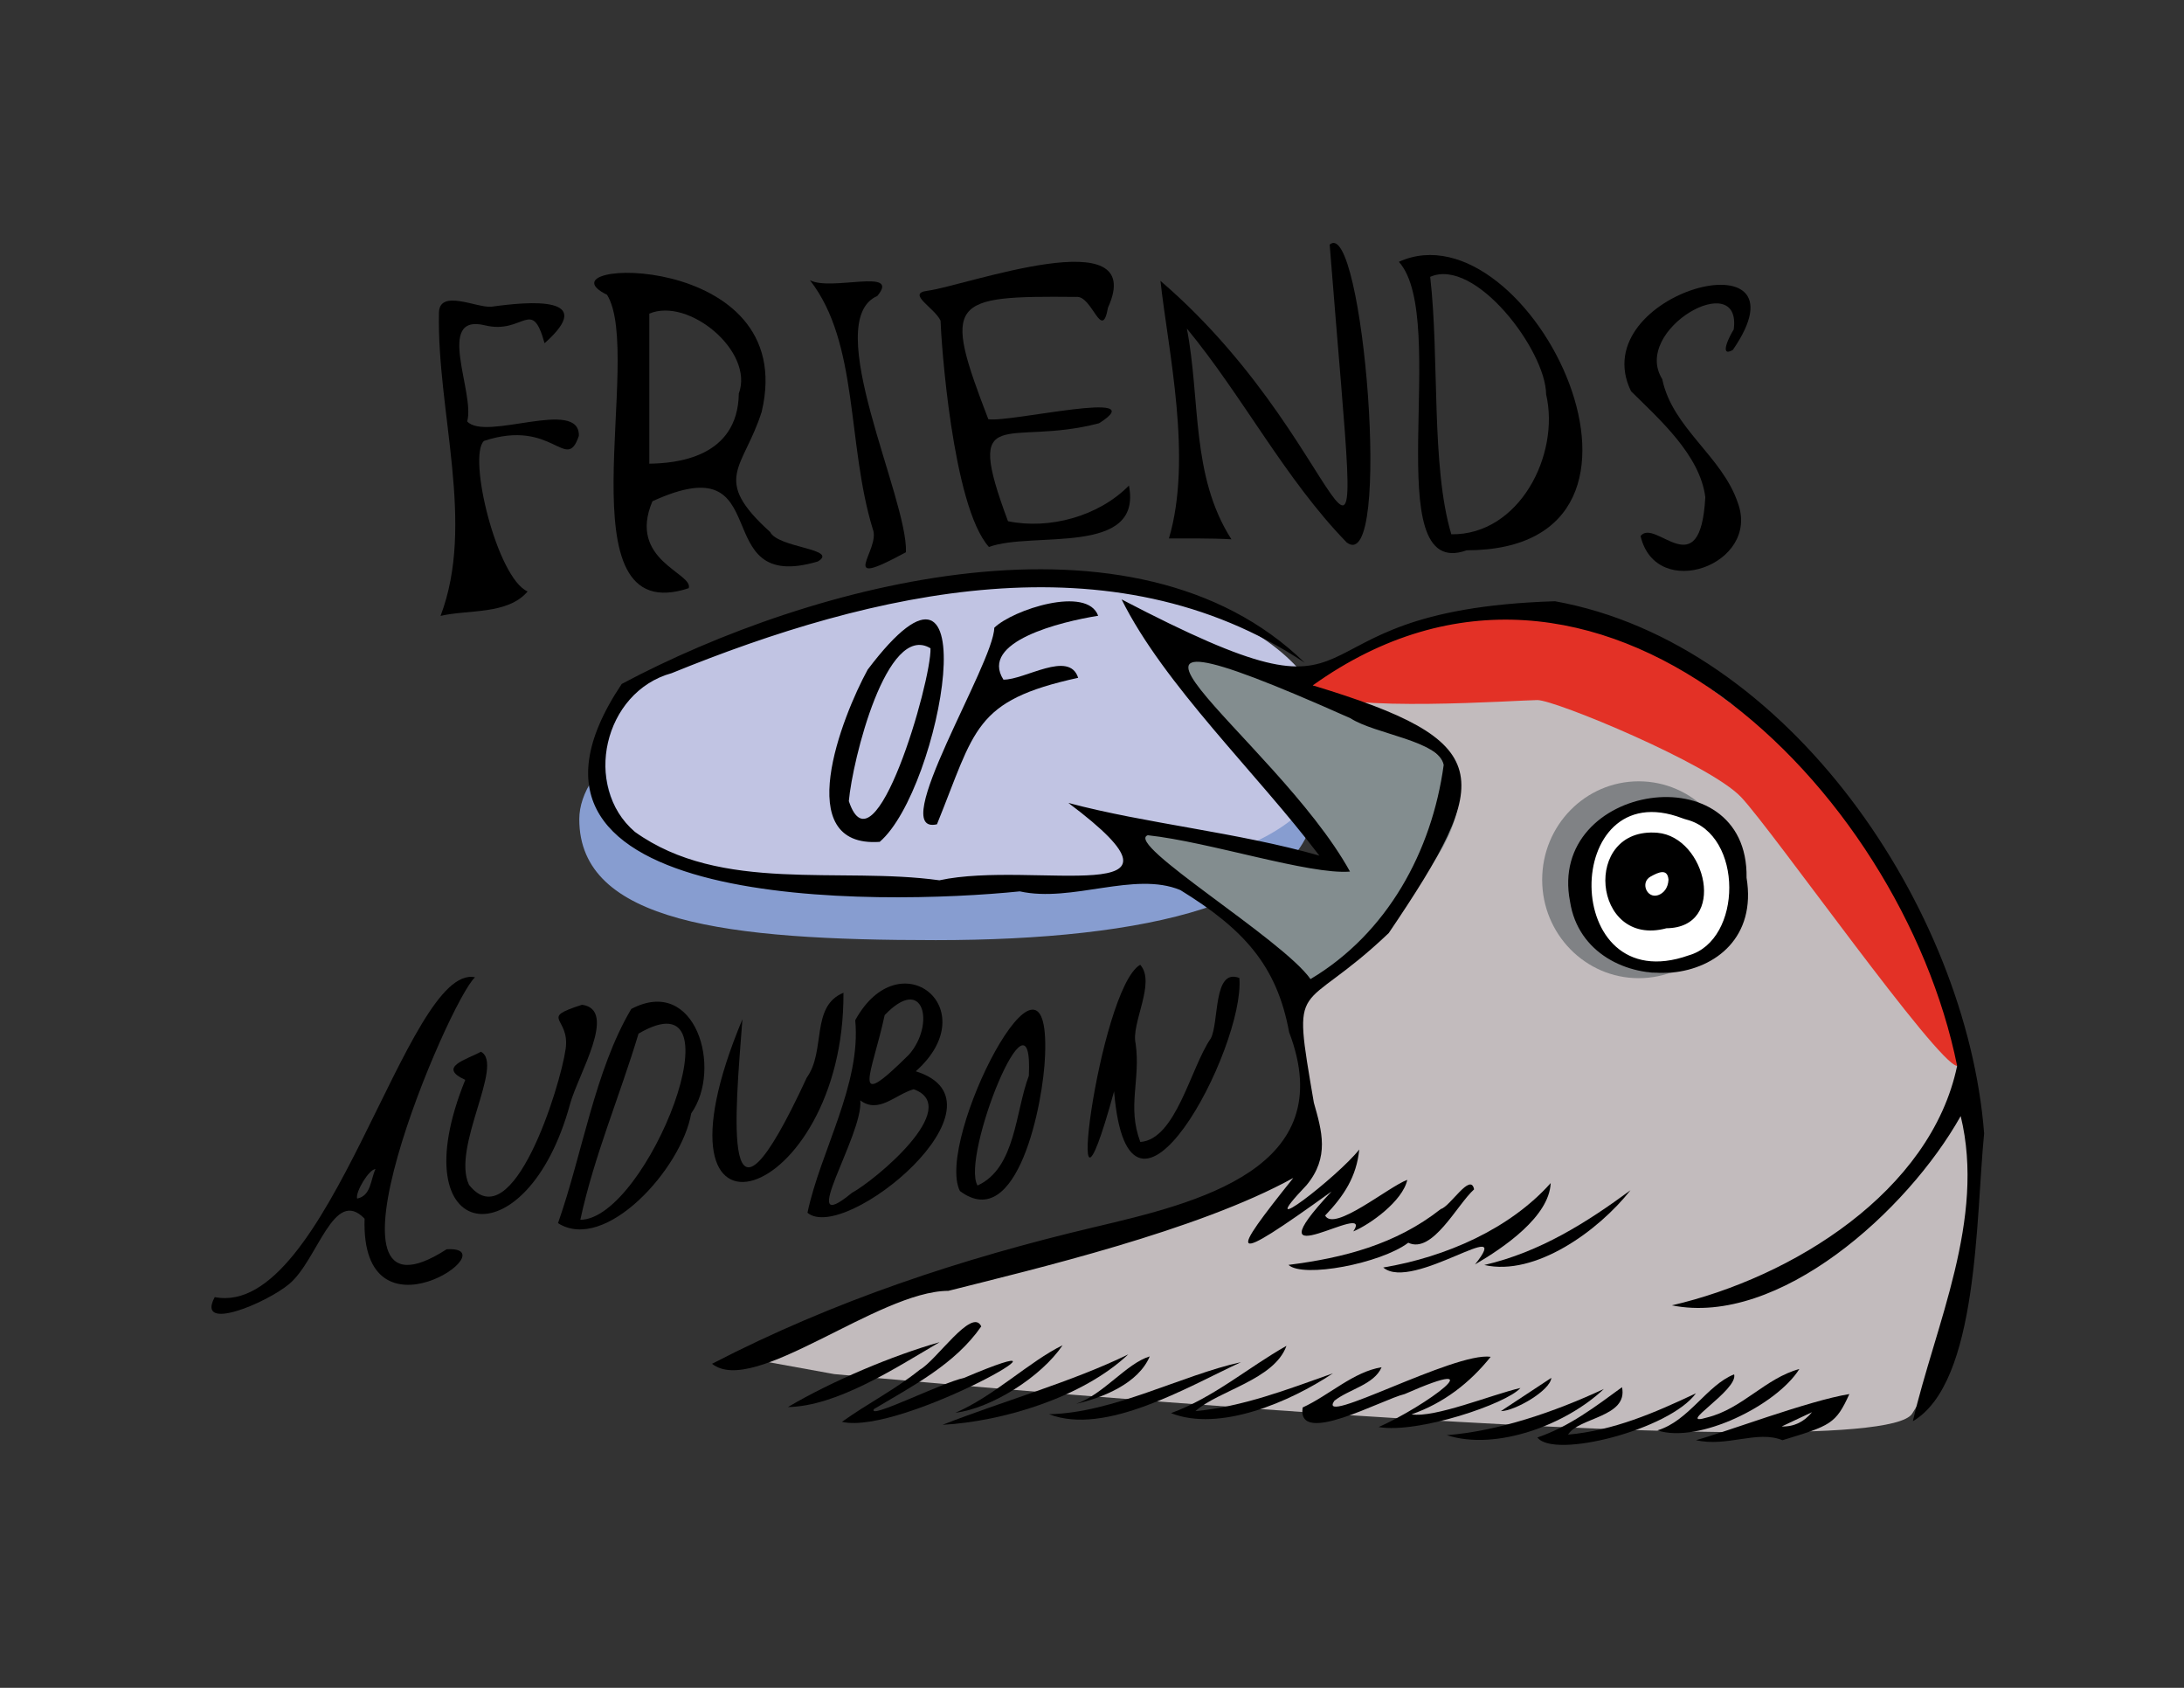 <?xml version="1.0" encoding="utf-8"?>
<!-- Generator: Adobe Illustrator 28.0.0, SVG Export Plug-In . SVG Version: 6.00 Build 0)  -->
<svg version="1.1" id="Layer_1" xmlns="http://www.w3.org/2000/svg" xmlns:xlink="http://www.w3.org/1999/xlink" x="0px" y="0px"
	 viewBox="0 0 792 612" style="enable-background:new 0 0 792 612;" xml:space="preserve">
<rect x="0" y="0" width="792" height="612" fill="#333333" stroke="none"/>
<style type="text/css">
	.st0{fill:#B59046;}
	.st1{fill:#9CAF5D;}
	.st2{fill:#C2DFA4;}
	.st3{fill:#968278;}
	.st4{fill:#D4CBC8;}
	.st5{fill:#FFFFFF;}
	.st6{display:none;fill:#010101;}
	.st7{display:none;fill:#FFFFFF;stroke:#010101;stroke-miterlimit:10;}
	.st8{display:none;fill:none;stroke:#010101;stroke-width:6;stroke-miterlimit:10;}
	.st9{display:none;}
	.st10{display:inline;}
	.st11{fill:#010101;}
	.st12{fill:#3B262D;}
	.st13{fill:#7FBDE7;}
	.st14{fill:#B8E2E3;}
	.st15{fill:#879DD0;}
	.st16{fill:#E88348;}
	.st17{fill:#DBD3D9;}
	.st18{fill:#C2BBBD;}
	.st19{fill:#808285;}
	.st20{fill:#C1C4E3;}
	.st21{fill:#838D8F;}
	.st22{fill:#E33126;}
	.st23{fill:#DCE349;}
	.st24{fill:#F2EF87;}
	.st25{fill:#FBD676;}
	.st26{fill:#A3CB9A;}
	.st27{fill:#E53425;}
	.st28{fill:#FFDCA5;}
	.st29{fill:#F0514D;}
	.st30{fill:#F69A9C;}
	.st31{fill:#E78170;}
	.st32{fill:#B97D70;}
	.st33{fill:#FDD6C0;}
	.st34{fill:#B29782;}
	.st35{fill:#95221F;}
	.st36{fill:#A7ABD6;}
	.st37{fill:#277ABE;}
	.st38{fill:#E7D9C2;}
	.st39{fill:#E4E4E9;}
	.st40{fill:#45210E;}
	.st41{fill:#66789F;}
	.st42{fill:#F47920;}
	.st43{fill:#C1DC7E;}
	.st44{fill:#1D1816;}
	.st45{fill:#787883;}
</style>
<path class="st15" d="M476.72,289.98c0,37.4-61.5,50.91-137.36,50.91s-129.29-6.42-129.29-43.82c0-19.37,27.74-39.29,59.86-50.18
	c29.92-10.14,66.43-19.8,103.01-19.8c32.57,0,50.22,7.53,66.7,15.85C461.55,254.01,476.72,268.64,476.72,289.98z"/>
<path class="st18" d="M525.97,277.09c-25.64,42.79-61.42,62.77-53.45,115.48c8.01,53,9.88,1.41,1.21,20.89
	c-9.28,20.85-71.78,32.32-71.78,32.32l-134.47,46.1l35.04,6.36c0,0,376.79,35.49,390.87,14.39c6.96-10.44,18.25-39.89,21.26-70.16
	c3.07-30.91,1.29-64.75-5.95-77.98c-5.25-9.58-9.5-23.18-18.23-40.54c-8.2-16.33-24.16-34.18-38.26-49.02
	c-22.94-24.15-30.19-24.95-47.44-37.68c-48.64-35.88-136.96,5.12-130.67,12.59L525.97,277.09z"/>
<ellipse class="st19" cx="594.26" cy="318.99" rx="35.01" ry="35.69"/>
<path class="st20" d="M482.13,270.94c0,37.4-61.5,50.91-137.36,50.91c-47.41,0-88.66-2.53-109.96-15.85
	c-12.78-7.99-15.84-21.83-15.84-35.86c0-19.37,24.24-31.4,56.36-42.28c29.92-10.14,66.43-19.8,103.01-19.8
	c32.57,0,50.22,7.53,66.7,15.85C466.96,234.97,482.13,249.6,482.13,270.94z"/>
<path class="st21" d="M472.45,357.49c-2.88,6.13,81.01-57.37,49.18-83.5c-38.9-31.93-99.34-35.48-98.42-38.87l62.34,78.46
	l-81.62-16.09L472.45,357.49z"/>
<ellipse class="st5" cx="602.6" cy="321.67" rx="28.77" ry="31.15"/>
<path class="st22" d="M518.65,225.95c0,0-50.16,17.03-41.44,24.8c8.72,7.77,73.81,3.09,80.31,3.09c6.5,0,62.48,23.16,73.85,35.17
	c11.37,12.01,71.28,97.03,78.37,97.48c16.22,1.04-48.72-113.77-63.64-119.22c-7.92-2.89-53.03-39.52-60.71-41.32
	c-8.34-1.95-18.13-3.18-27.87-4.61S518.65,225.95,518.65,225.95z"/>
<g>
	<path d="M719.52,410.95c-6.32-81.28-70.74-177.63-155.62-192.94c-104.9,3.26-56.32,51.93-157.17-0.68
		c15.41,31,48.72,62.64,71.72,92.91c-29.62-8.46-62.91-11.59-91-19.1c52.84,39.63-12.72,20.63-46.79,28.05
		c-36.06-5.02-79.17,4.84-110.42-17.56c-19.12-16.38-11.38-50.77,13.34-57.55c72.72-29.63,159.73-50.29,229.57-3.77
		c-61.71-60.15-178.49-29.16-247.68,7.67c-55.67,83.17,94.49,80.33,144.34,75.22c18.97,4.2,41.57-7.4,58.23-0.47
		c22.97,14.15,35.02,27.34,39.44,51.53c18.9,49.53-33.4,61.91-70.59,70.68c-48.05,11.35-94.5,26.68-138.68,49.56
		c15.1,12.03,60.22-26.41,85.7-26.45c30.94-7.83,90.55-21.85,125.08-40.94c-22.95,28.77-24.72,32.7,13.87,4.92
		c-31.25,33.4,15.89,2.33,7.9,14.47c5.97-2.47,17.88-10.93,19.57-18.7c-6.86,2.54-26.58,19.01-29.79,12.94
		c6.85-7.16,11.39-14.1,12.37-23.94c-7.56,9.69-39.98,34.81-19.1,12.92c8.39-10.14,5.57-19.57,2.64-29.9
		c-8.09-47.48-5.62-30.3,27.16-61.5c38.58-57.04,39.1-69.6-27.55-89.81c102.7-73.43,213.24,37.09,233.67,137.97
		c-9.53,45.6-59.69,76.7-103.44,86.83c38.67,7.77,85.37-34.11,104.73-68.63c9.11,37.49-9.17,75.57-17.35,110.65
		C717.57,501.28,716.48,441.39,719.52,410.95z M489.74,260.44c8.96,5.81,32.12,8.13,33.8,16.92c-4.29,31.37-20.46,61.05-48.3,77.65
		c-10.17-14.5-67.67-49.14-59.01-52.16c22.26,2.39,58.53,14.36,73.33,13.18C462.5,266.94,372.31,208.06,489.74,260.44z"/>
	<path d="M446.56,195.55c-7.59-0.44-15.27-0.27-22.66-0.32c8.63-29.15-0.32-68.18-3.07-93.38c73.79,63.25,74.44,152.29,61.36-13.15
		c12.01-10.61,22.96,120.68,6.17,107.99c-22.35-23-37.6-52.88-57.96-77.56C435.4,144.99,431.81,172.53,446.56,195.55z"/>
	<path d="M531.84,199.54c-32.8,11.81-5.84-83.83-24.56-104.61C554.67,73.45,616.51,199.41,531.84,199.54z M560.68,142.97
		c-0.11-15.86-25.72-49.79-42.04-42.59c3.4,29.45,0.24,68.49,7.66,93.35C550.86,194.07,565.81,165,560.68,142.97z"/>
	<path d="M341.08,116.27c-2.15-4.66-12.47-9.86-4.81-10.83c13.54-1.71,80.3-26.23,65.53,6.09c-2.24,12.69-5.7-4.49-11.5-3.87
		c-46.04-0.46-48.52,1.17-31.9,44.34c7.62,1.34,60.41-11.28,40.15,1.47c-33.4,8.78-49.4-8.39-33.01,35.52
		c14.94,3.07,32.81-1.7,43.86-12.93c5.04,25.81-35.21,16.46-50.77,22.27C345.28,183.51,341.23,122.62,341.08,116.27z"/>
	<path d="M279.29,192.91c-21.52-19.46-9.65-22.82-3.07-43.62c14.02-59.19-82.68-55.4-56.08-42.4
		c13.64,22.1-17.21,121.92,29.62,106.38c1.77-5.5-22.31-10.08-13.16-31.52c46.26-21.2,18.92,33.99,59.95,21.85
		C304.4,198.97,282.2,198.72,279.29,192.91z M267.92,142.71c-0.34,23.44-23.1,25.29-32.46,25.42c0-12,0-42.4,0-54.4
		C249.59,107.66,273.6,127.37,267.92,142.71z"/>
	<path d="M191.34,214.46c-7.25,8.53-21.68,6.51-31.58,8.86c12.7-33.38-1.33-73.99-0.58-109.85c0.08-8.88,13.81-1.73,19.05-2.26
		c13.61-1.92,38.79-4.09,19.25,13.25c-4.68-16.98-7.61-3.02-21.7-6.52c-18.14-4.34-3.4,24.62-6.37,34.86
		c6.66,7.36,40.85-8.67,40.51,5.22c-4.63,13.74-9.25-6.47-34.43,1.86C169.51,165.58,180.27,209.65,191.34,214.46z"/>
	<path d="M172.26,354.36c-9.52,8.63-61.89,131.87-10.3,98.62c23.17-1.43-31.21,36.3-29.75-11.09
		c-11.24-11.71-16.96,15.04-27.36,23.7c-8.42,7.01-33.93,17.61-26.98,4.74C119.2,478.24,147.52,349.07,172.26,354.36z M136.17,423.9
		c-2.33,0.02-7.36,8.31-6.66,10.7C134.63,433.53,134.31,427.83,136.17,423.9z"/>
	<path d="M618.41,180.27c-1.92-15.26-16.66-28.24-26.94-38.42c-17.39-35.8,66.61-57.94,36.91-14.95c-5.22,2.94-1.05-5.36,0.33-7.41
		c3.1-22.63-37.12,0.01-25.92,17.98c3.71,17.85,21.7,27.87,27.42,44.88c8.28,22.4-29.65,36.01-35.28,12.01
		C600.22,187.58,616.62,213.19,618.41,180.27z"/>
	<path d="M332.1,388.44c36.46,11.43-25.78,62.62-39.28,51.3c4.71-22.37,19.52-46.52,17.32-69.82
		C326.24,340.62,357.64,365.69,332.1,388.44z M311.97,398.99c1.27,12.43-23.91,50.76-3.05,33.54c8.33-4.49,40.43-31.07,22.41-37.58
		C324.49,396.95,318.66,403.97,311.97,398.99z M329.68,382.34c9.44-10.79,5.49-29.32-8.87-14.26
		C316.28,389.29,307.75,404.16,329.68,382.34z"/>
	<path d="M250.66,403.7c-3.43,19.96-31.12,50.69-48.31,39.81c8.87-25.18,13.36-55.41,26.57-77.67
		C252.3,353.52,262.1,387.58,250.66,403.7z M210.45,442.29c24.27-0.13,59.5-89.92,21.11-67.51
		C224.71,397.55,215.41,419.22,210.45,442.29z"/>
	<path d="M319.01,305.25c-32.39,2.27-13.72-45.34-4.37-62.43C359.36,183.57,341.43,286,319.01,305.25z M307.82,290.48
		c9.24,27.92,29.99-43.42,29.62-55.41C321.53,225.4,309.12,275.69,307.82,290.48z"/>
	<path d="M404.01,395.7c-19.48,71.02-5.68-37.3,9.47-45.88c5.83,6.43-3.44,21.28-1.65,28.62c1.85,13.22-3.18,22.73,1.69,35.63
		c12.96-0.92,18.25-26.99,25.54-37.52c3.1-5.71,0.77-25.7,10.38-21.94C451.51,379.99,409.32,459.98,404.01,395.7z"/>
	<path d="M633.37,318.27c7.07,42.87-58.27,45.95-64.01,8.65C560.91,283.96,634.14,272.75,633.37,318.27z M611.69,297.2
		c-0.55-0.15-1.1-0.31-1.64-0.52c-43.97-16.78-44.56,66.36,2.33,49.73C631.94,340.9,632.31,302.64,611.69,297.2z"/>
	<path d="M168.72,391.55c-10.28-4.66,0.57-7.36,5.68-10.2c8.64,4.55-10.74,34.69-4.32,48.26c15.84,20.02,33.16-35.71,35.05-49.31
		c1.63-11.7-10.02-10.89,5.94-15.98c13.12,1.79-1.46,25.35-4.35,36.01C191.02,458.1,144.49,451.28,168.72,391.55z"/>
	<path d="M398.23,223.27c-13.61,2.17-43.12,9.4-34.35,23.16c7.71,0.15,23.85-10.82,27.1-0.66c-37.95,8.29-37.23,18.69-51.2,53.11
		c-18.48,4.28,20.63-58.28,20.78-71.25C367.29,221.04,394.27,212.28,398.23,223.27z"/>
	<path d="M293.7,101.59c7.6,4.14,33.1-4.64,24.45,5.72c-20.87,9.08,11.14,73.37,10.38,92.91c-25.95,14.2-8.96-0.89-12.03-8.39
		C307.02,160.84,311.51,124.38,293.7,101.59z"/>
	<path d="M305.87,359.97c0.46,76.4-75.04,101.59-36.64,9.6c-2.58,34.32-8.26,89.46,23.34,21.15
		C299.59,380.98,293.86,364.91,305.87,359.97z"/>
	<path d="M378.98,382.67c2.08-51.25-40.08,30.97-30.88,49.18C368.97,447.52,378.41,399.89,378.98,382.67z M373.1,390.07
		c-4.92,12.86-4.72,33.48-18.61,39.79C348.3,419.41,374.87,353.23,373.1,390.07z"/>
	<path d="M499.95,517.44c17.01-7.51,43.3-26.88,9.43-11.96c-8.17,1.92-39.26,19.23-36.98,4.86c9.55-4.37,18.42-12.97,28.62-14.58
		c-2.76,6.36-11.81,7.92-17.14,12.16c-6.74,9.85,43.5-17.83,56.7-15.95c-7.55,9.46-17.1,16.83-28.7,20.86
		c8.37,1.39,29.09-7.15,39.49-9.56C546.39,509.01,514.16,519.9,499.95,517.44z"/>
	<path d="M349.57,499.63c-7.95,1.65-35.27,15.46-32.63,11.28c14.01-8.38,29.39-16.23,38.9-29.97c-3.29-7.15-16.43,12.55-22.24,15.68
		c-9.13,7.35-18.45,11.93-28.29,18.93C327.12,520.67,400.73,477.88,349.57,499.63z"/>
	<path d="M670.65,505.48c-4.95,10.87-6.82,11.42-24.27,16.73c-9.04-3.75-20.16,2.6-31.35-0.02
		C625.18,519.49,656.01,507.81,670.65,505.48z M657.1,512.05c-3.67,1.73-7.34,3.45-11,5.18C650.66,517.36,654.29,515.5,657.1,512.05
		z"/>
	<path d="M510.69,450.61c-10,7.55-38.2,12.91-43.44,8.03c19.96-2.53,38.93-7.4,55.25-20.26c3.37-0.85,10.81-13.44,12.06-7.13
		C528.33,436.88,519.48,454.78,510.69,450.61z"/>
	<path d="M433.51,511.66c17.16-1.6,33.07-7.75,49.86-13.7c-15.55,10.36-41.1,21.38-58.72,14.43c15.55-5.67,27.95-16.55,41.87-24.4
		C462.09,500.34,441.81,504.18,433.51,511.66z"/>
	<path d="M501.61,459.59c22.62-3.78,45.89-13.97,60.73-30.62c-0.53,12.21-17.07,23.44-27.44,29.51
		C549.7,439.85,512.18,468.57,501.61,459.59z"/>
	<path d="M601.02,518.64c11.39-3.37,17.93-16.4,27.84-20.31c1.59,5.77-21.96,19.27-9.73,15.62c12.71-3.14,21.09-14.24,33.38-17.55
		C644.33,509.5,615.91,523.58,601.02,518.64z"/>
	<path d="M568.64,520.19c16.62-1.52,31.25-7.85,46.36-14.98c-9.56,13.17-51.52,23.9-57.48,16.01c11.68-3.98,21.19-11.3,30.68-18.23
		C590.5,513.9,572.38,513.93,568.64,520.19z"/>
	<path d="M409.14,491.09c-16.45,15.53-45.4,24.34-67.34,25.54C363.54,508.1,388.92,500.99,409.14,491.09z"/>
	<path d="M450.07,493.89c-19.68,9.13-49.22,26.79-69.66,18.89C403.64,512.35,428.55,498.62,450.07,493.89z"/>
	<path d="M340.74,486.66c-16.06,9.41-37.24,23.25-55.01,23.53C301.87,500.66,323.8,491.47,340.74,486.66z"/>
	<path d="M581.62,503.63c-13.41,12.73-38.73,22.58-56.95,16.76C543.41,518.88,563.58,512.04,581.62,503.63z"/>
	<path d="M538.26,458.68c20.15-4.65,37.17-15.42,53.02-27.11C579.64,446.31,556.74,462.88,538.26,458.68z"/>
	<path d="M346.49,512.25c13.85-5.92,26.87-18.64,38.85-24.47C377.61,499.22,359.55,510.65,346.49,512.25z"/>
	<path d="M416.94,491.82c-4.13,9.79-16.89,14.93-26.63,17.18C400.21,505.56,408.47,494.39,416.94,491.82z"/>
	<path d="M544.28,511.66c6.2-4.09,12.21-8.05,18.29-12.06C562.2,504.25,549.18,511.69,544.28,511.66z"/>
	<path d="M604.32,336.58c-26.99,7.29-30.79-36.93-3.27-34.62C618.81,303.52,626.53,336.36,604.32,336.58z M601.31,324.57
		c1.98-0.67,3.61-2.59,3.75-5.59c-0.34-4.15-3.53-2.82-6.56-1.1C594.75,320,597.23,325.95,601.31,324.57z"/>
</g>
</svg>
